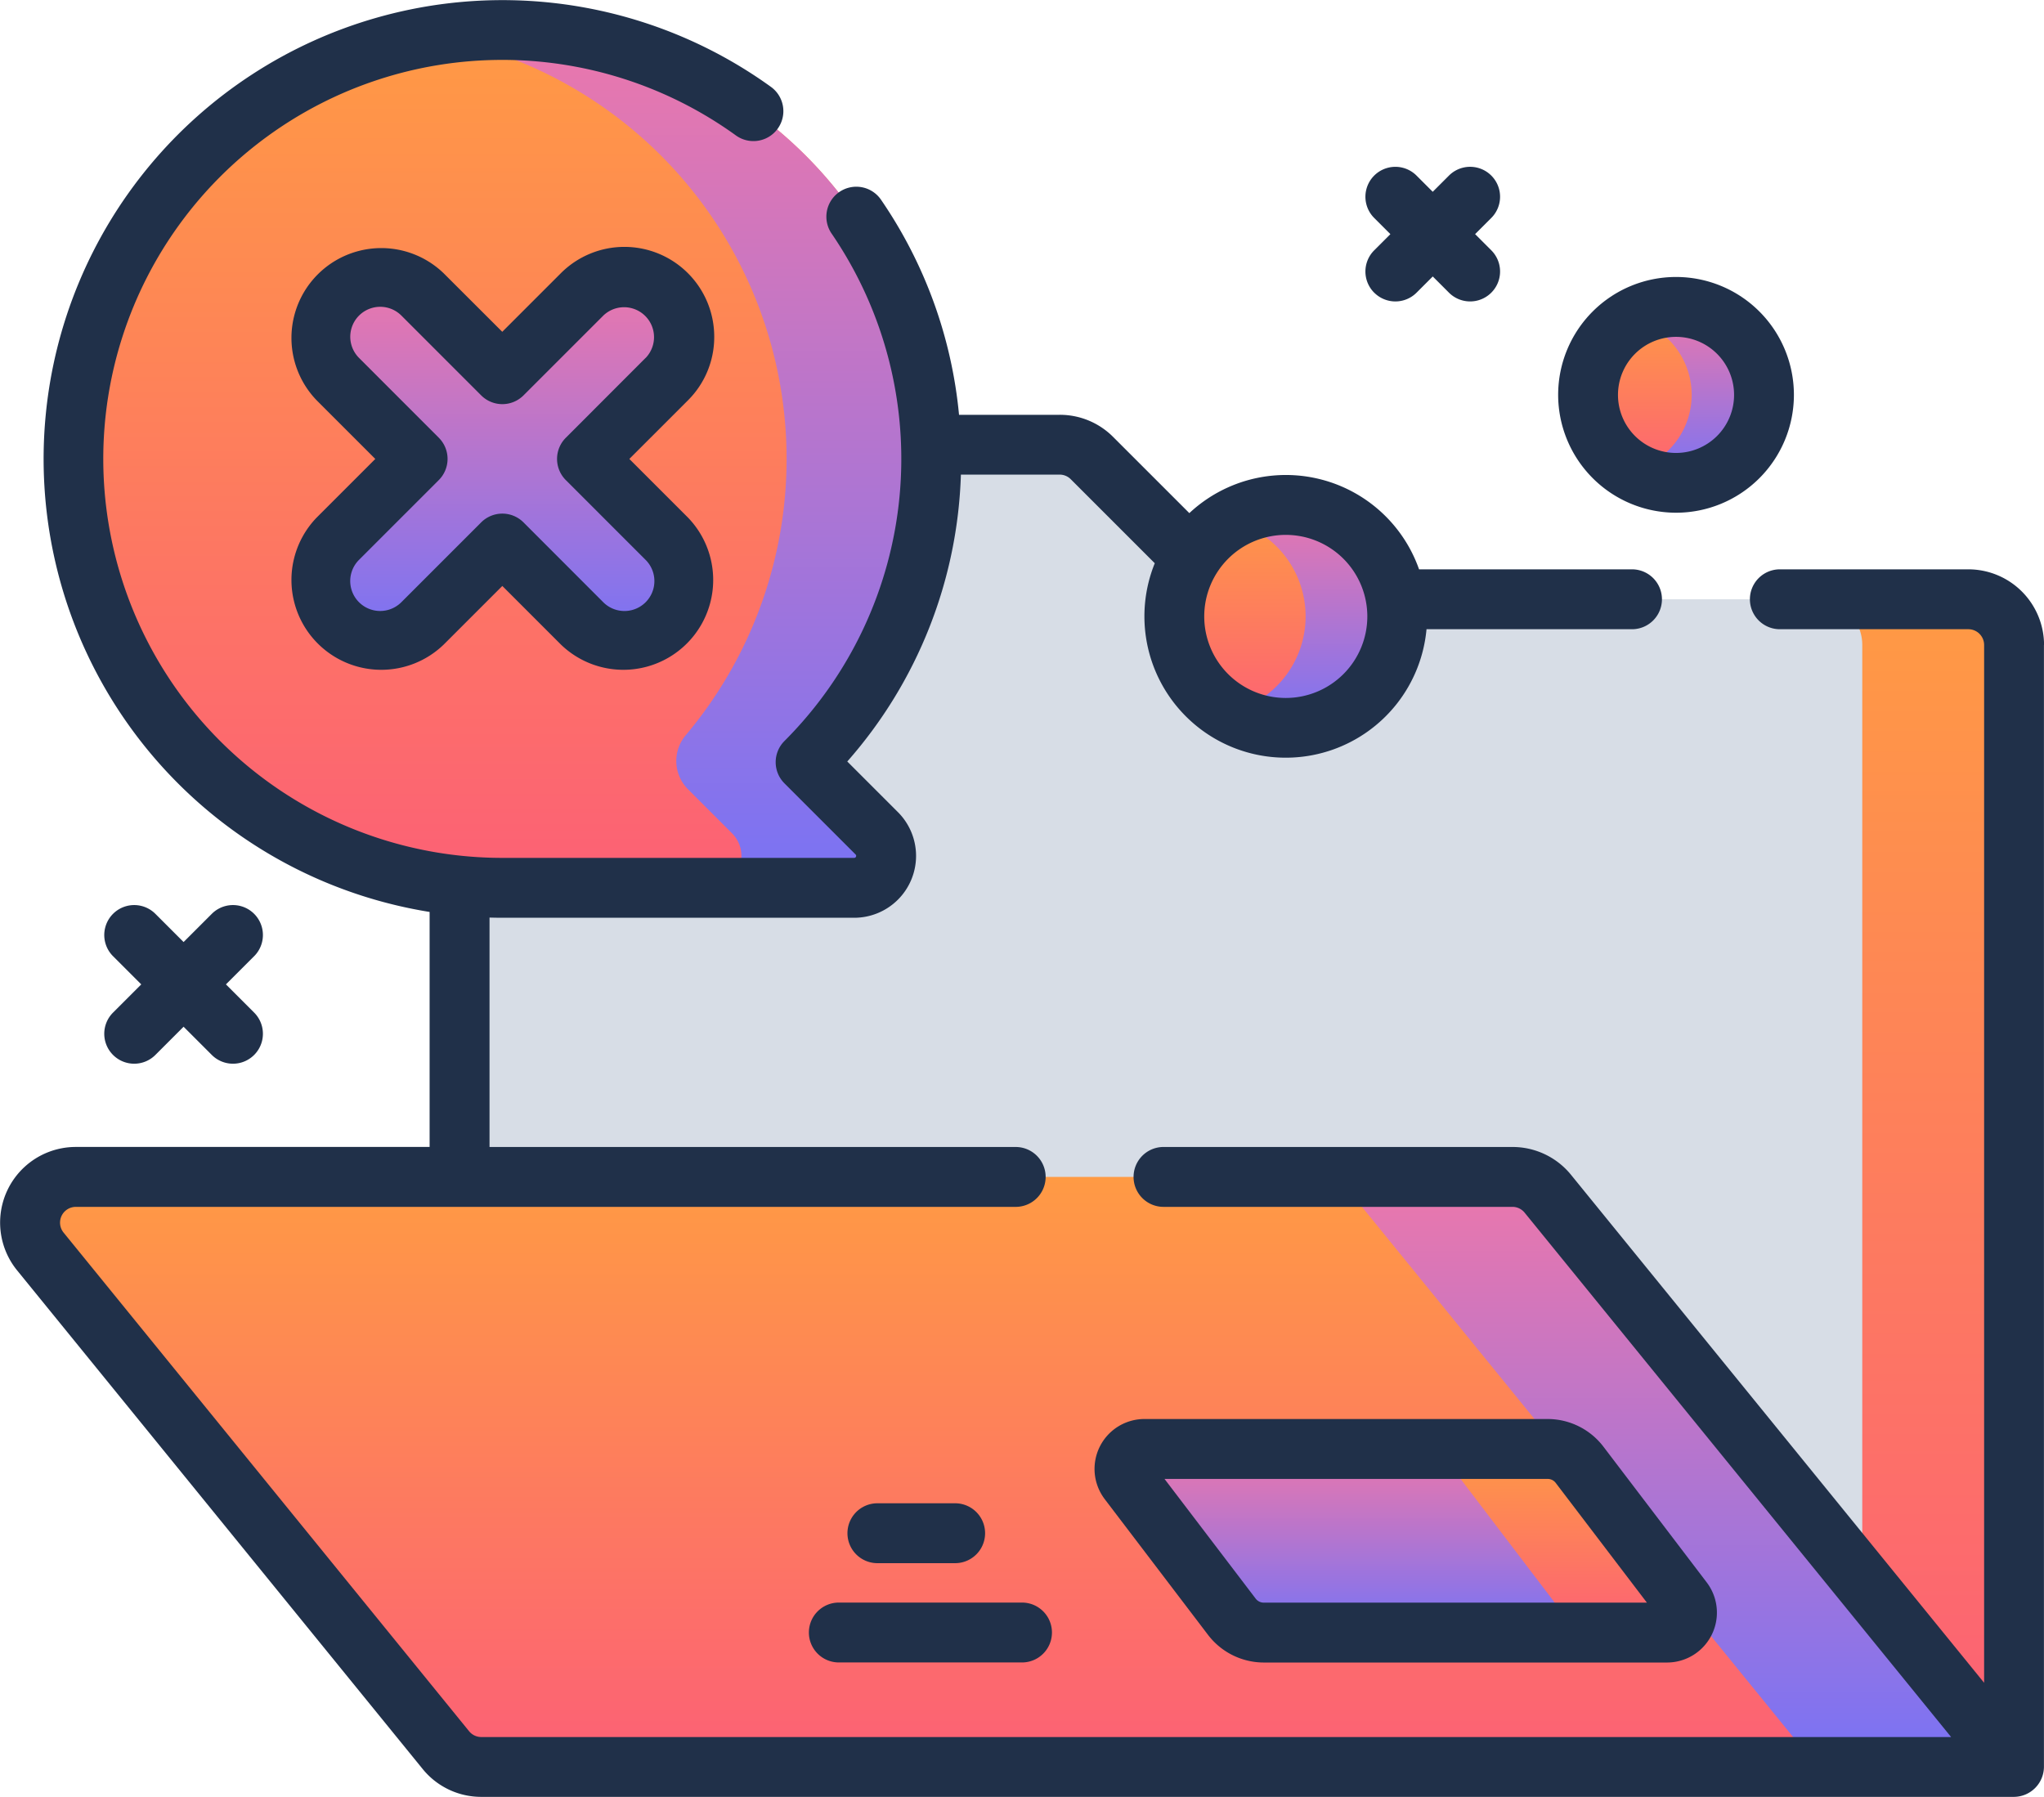 <svg id="no_data" data-name="no data" xmlns="http://www.w3.org/2000/svg" xmlns:xlink="http://www.w3.org/1999/xlink" width="147.896" height="130.024" viewBox="0 0 147.896 130.024">
  <defs>
    <linearGradient id="linear-gradient" x1="0.5" x2="0.5" y2="1" gradientUnits="objectBoundingBox">
      <stop offset="0" stop-color="#ff9a44"/>
      <stop offset="1" stop-color="#fc6076"/>
    </linearGradient>
    <linearGradient id="linear-gradient-3" x1="0.5" x2="0.5" y2="1" gradientUnits="objectBoundingBox">
      <stop offset="0" stop-color="#ec77ab"/>
      <stop offset="1" stop-color="#7873f5"/>
    </linearGradient>
  </defs>
  <g id="Group_334" data-name="Group 334" transform="translate(2.168 2.166)">
    <path id="Path_429" data-name="Path 429" d="M227.6,156.827v81.186H118.432a3.307,3.307,0,0,1-3.307-3.307V145.642a3.305,3.305,0,0,1,3.307-3.307h40.111a3.3,3.3,0,0,1,2.337.968l9.249,9.249a3.305,3.305,0,0,0,2.34.968h51.824a3.309,3.309,0,0,1,3.307,3.307Z" transform="translate(-84.038 -112.322)" fill="#d7dde6"/>
    <g id="Group_333" data-name="Group 333" transform="translate(31.087 30.013)">
      <path id="Path_431" data-name="Path 431" d="M469.325,184.362v81.186H458.342V184.362a3.307,3.307,0,0,0-3.307-3.307h10.982A3.309,3.309,0,0,1,469.325,184.362Z" transform="translate(-356.85 -169.87)" fill="url(#linear-gradient)"/>
    </g>
    <path id="Path_432" data-name="Path 432" d="M117.335,326.98l33.732,41.475H40.163a3.307,3.307,0,0,1-2.566-1.22L8.252,331.154a3.307,3.307,0,0,1,2.566-5.394H114.769A3.307,3.307,0,0,1,117.335,326.98Z" transform="translate(-7.505 -242.764)" fill="url(#linear-gradient)"/>
    <path id="Path_433" data-name="Path 433" d="M380.133,368.451H365.91l-33.73-41.474a3.315,3.315,0,0,0-2.565-1.222h14.22a3.306,3.306,0,0,1,2.565,1.222Z" transform="translate(-236.571 -242.76)" fill="url(#linear-gradient-3)"/>
    <path id="Path_434" data-name="Path 434" d="M320.914,407.184h-29.18a2.889,2.889,0,0,1-2.3-1.139l-7.478-9.826a1.444,1.444,0,0,1,1.149-2.319h29.18a2.889,2.889,0,0,1,2.3,1.139l7.478,9.826A1.444,1.444,0,0,1,320.914,407.184Z" transform="translate(-202.468 -291.221)" fill="url(#linear-gradient-3)"/>
    <path id="Path_435" data-name="Path 435" d="M373.208,407.181H363.82a1.444,1.444,0,0,0,1.15-2.319l-7.478-9.824a2.883,2.883,0,0,0-2.3-1.141h9.385a2.884,2.884,0,0,1,2.3,1.141l7.479,9.824a1.445,1.445,0,0,1-1.15,2.319Z" transform="translate(-254.762 -291.219)" fill="url(#linear-gradient)"/>
    <path id="Path_436" data-name="Path 436" d="M80.449,69.474a31.038,31.038,0,1,0-31.038,31.038h25.46a2.311,2.311,0,0,0,1.634-3.944L71.359,91.42A30.94,30.94,0,0,0,80.449,69.474Z" transform="translate(-15.234 -38.435)" fill="url(#linear-gradient)"/>
    <path id="Path_437" data-name="Path 437" d="M140.038,96.567a2.309,2.309,0,0,1-1.632,3.943H127.938a2.309,2.309,0,0,0,1.632-3.943l-3.191-3.193a2.889,2.889,0,0,1-.161-3.906,31.042,31.042,0,0,0-18.5-50.592,31.039,31.039,0,0,1,27.179,52.543Z" transform="translate(-78.769 -38.434)" fill="url(#linear-gradient-3)"/>
    <path id="Path_438" data-name="Path 438" d="M99.527,113.462l5.774-5.774a4.333,4.333,0,0,0-6.128-6.128L93.4,107.334l-5.774-5.774a4.333,4.333,0,0,0-6.128,6.128l5.774,5.774L81.5,119.235a4.333,4.333,0,1,0,6.127,6.128l5.774-5.774,5.774,5.774a4.333,4.333,0,0,0,6.127-6.128Z" transform="translate(-59.222 -82.423)" fill="url(#linear-gradient-3)"/>
    <ellipse id="Ellipse_32" data-name="Ellipse 32" cx="8.063" cy="8.063" rx="8.063" ry="8.063" transform="translate(82.803 34.372)" fill="url(#linear-gradient)"/>
    <path id="Path_439" data-name="Path 439" d="M320.071,165.49a8.059,8.059,0,0,1-12.152,6.949,7.134,7.134,0,0,0,0-13.9,8.061,8.061,0,0,1,12.148,6.949Z" transform="translate(-221.142 -123.056)" fill="url(#linear-gradient-3)"/>
    <ellipse id="Ellipse_33" data-name="Ellipse 33" cx="6.363" cy="6.363" rx="6.363" ry="6.363" transform="translate(112.74 20.042)" fill="url(#linear-gradient)"/>
    <path id="Path_440" data-name="Path 440" d="M418.247,114.18a6.36,6.36,0,0,1-9.589,5.484,5.629,5.629,0,0,0,0-10.968,6.361,6.361,0,0,1,9.587,5.484Z" transform="translate(-292.782 -87.776)" fill="url(#linear-gradient-3)"/>
  </g>
  <g id="Group_335" data-name="Group 335" transform="translate(0 0)">
    <path id="Path_441" data-name="Path 441" d="M147.9,77.606a5.48,5.48,0,0,0-5.474-5.474H128.783a2.166,2.166,0,0,0,0,4.333h13.639a1.142,1.142,0,0,1,1.141,1.141V152.7L113.678,115.95a5.452,5.452,0,0,0-4.246-2.02H84.187a2.166,2.166,0,0,0,0,4.333h25.245a1.136,1.136,0,0,1,.885.421l30.858,37.942H34.826a1.136,1.136,0,0,1-.885-.421L4.6,120.124a1.141,1.141,0,0,1,.885-1.86H73.492a2.166,2.166,0,0,0,0-4.333H35.42V97.33c.307.008.616.014.925.014H61.8A4.477,4.477,0,0,0,64.97,89.7l-3.664-3.664a32.932,32.932,0,0,0,8.221-20.758h7.143a1.133,1.133,0,0,1,.806.334l6.079,6.079a10.227,10.227,0,1,0,19.662,4.774h14.869a2.166,2.166,0,0,0,0-4.333H102.678a10.218,10.218,0,0,0-16.622-4.068L80.541,62.55a5.437,5.437,0,0,0-3.87-1.6H69.392a32.977,32.977,0,0,0-5.622-15.529,2.167,2.167,0,1,0-3.577,2.446A28.874,28.874,0,0,1,56.76,84.554a2.166,2.166,0,0,0,0,3.064l5.147,5.147a.144.144,0,0,1-.1.246H36.345a28.871,28.871,0,1,1,16.9-52.278,2.166,2.166,0,1,0,2.54-3.51,33.2,33.2,0,1,0-24.7,59.7v17.005H5.481a5.474,5.474,0,0,0-4.246,8.927l29.345,36.081a5.452,5.452,0,0,0,4.246,2.02h110.9a2.186,2.186,0,0,0,2.166-2.168V77.606ZM93.034,69.639a5.9,5.9,0,1,1-5.9,5.9A5.9,5.9,0,0,1,93.034,69.639Z" transform="translate(0 -30.935)" fill="#203049"/>
    <path id="Path_442" data-name="Path 442" d="M274.9,392.2l7.478,9.826a5.083,5.083,0,0,0,4.023,1.994h29.18a3.611,3.611,0,0,0,2.874-5.8l-7.478-9.826a5.083,5.083,0,0,0-4.023-1.994h-29.18a3.611,3.611,0,0,0-2.873,5.8Zm32.053-1.465a.726.726,0,0,1,.575.285l6.6,8.667H286.4a.726.726,0,0,1-.575-.285l-6.6-8.667Z" transform="translate(-194.965 -283.721)" fill="#203049"/>
    <path id="Path_443" data-name="Path 443" d="M202.618,434.553a2.167,2.167,0,0,0,2.166,2.166h13.255a2.166,2.166,0,1,0,0-4.333H204.784A2.167,2.167,0,0,0,202.618,434.553Z" transform="translate(-144.09 -316.425)" fill="#203049"/>
    <path id="Path_444" data-name="Path 444" d="M220.074,411.844a2.166,2.166,0,1,0,0-4.333h-5.626a2.166,2.166,0,1,0,0,4.333Z" transform="translate(-150.963 -298.734)" fill="#203049"/>
    <path id="Path_445" data-name="Path 445" d="M103.4,99.291a6.5,6.5,0,0,0-11.095-4.6l-4.242,4.242L83.825,94.7a6.5,6.5,0,0,0-9.191,9.191l4.242,4.242-4.242,4.242a6.5,6.5,0,0,0,9.191,9.191l4.242-4.242,4.242,4.242a6.5,6.5,0,0,0,9.191-9.191l-4.242-4.242,4.242-4.242a6.456,6.456,0,0,0,1.9-4.6Zm-4.967,1.532L92.662,106.6a2.166,2.166,0,0,0,0,3.064l5.774,5.774a2.166,2.166,0,1,1-3.064,3.064L89.6,112.724a2.166,2.166,0,0,0-3.064,0L80.761,118.5a2.166,2.166,0,1,1-3.064-3.064l5.773-5.774a2.166,2.166,0,0,0,0-3.064L77.7,100.823a2.166,2.166,0,1,1,3.064-3.064l5.773,5.774a2.166,2.166,0,0,0,3.064,0l5.774-5.774a2.167,2.167,0,0,1,3.064,3.064Z" transform="translate(-51.721 -74.924)" fill="#203049"/>
    <path id="Path_446" data-name="Path 446" d="M398.832,117.376a8.529,8.529,0,1,0-8.529-8.529,8.539,8.539,0,0,0,8.529,8.529Zm0-12.725a4.2,4.2,0,1,1-4.2,4.2A4.2,4.2,0,0,1,398.832,104.651Z" transform="translate(-277.561 -80.276)" fill="#203049"/>
    <path id="Path_447" data-name="Path 447" d="M342.666,81.829a2.166,2.166,0,0,0,3.064,0l1.172-1.172,1.172,1.172a2.166,2.166,0,0,0,3.064-3.064l-1.172-1.172,1.172-1.172a2.166,2.166,0,0,0-3.064-3.064L346.9,74.53l-1.172-1.172a2.166,2.166,0,0,0-3.064,3.064l1.172,1.172-1.172,1.172a2.166,2.166,0,0,0,0,3.064Z" transform="translate(-243.233 -60.652)" fill="#203049"/>
    <path id="Path_448" data-name="Path 448" d="M26.754,268.5a2.166,2.166,0,0,0,3.064,0l2.041-2.041L33.9,268.5a2.166,2.166,0,0,0,3.064-3.064l-2.041-2.041,2.041-2.041a2.166,2.166,0,1,0-3.064-3.064l-2.041,2.041-2.041-2.041a2.166,2.166,0,0,0-3.064,3.064l2.041,2.041-2.041,2.041a2.166,2.166,0,0,0,0,3.064Z" transform="translate(-18.575 -192.165)" fill="#203049"/>
  </g>
</svg>
